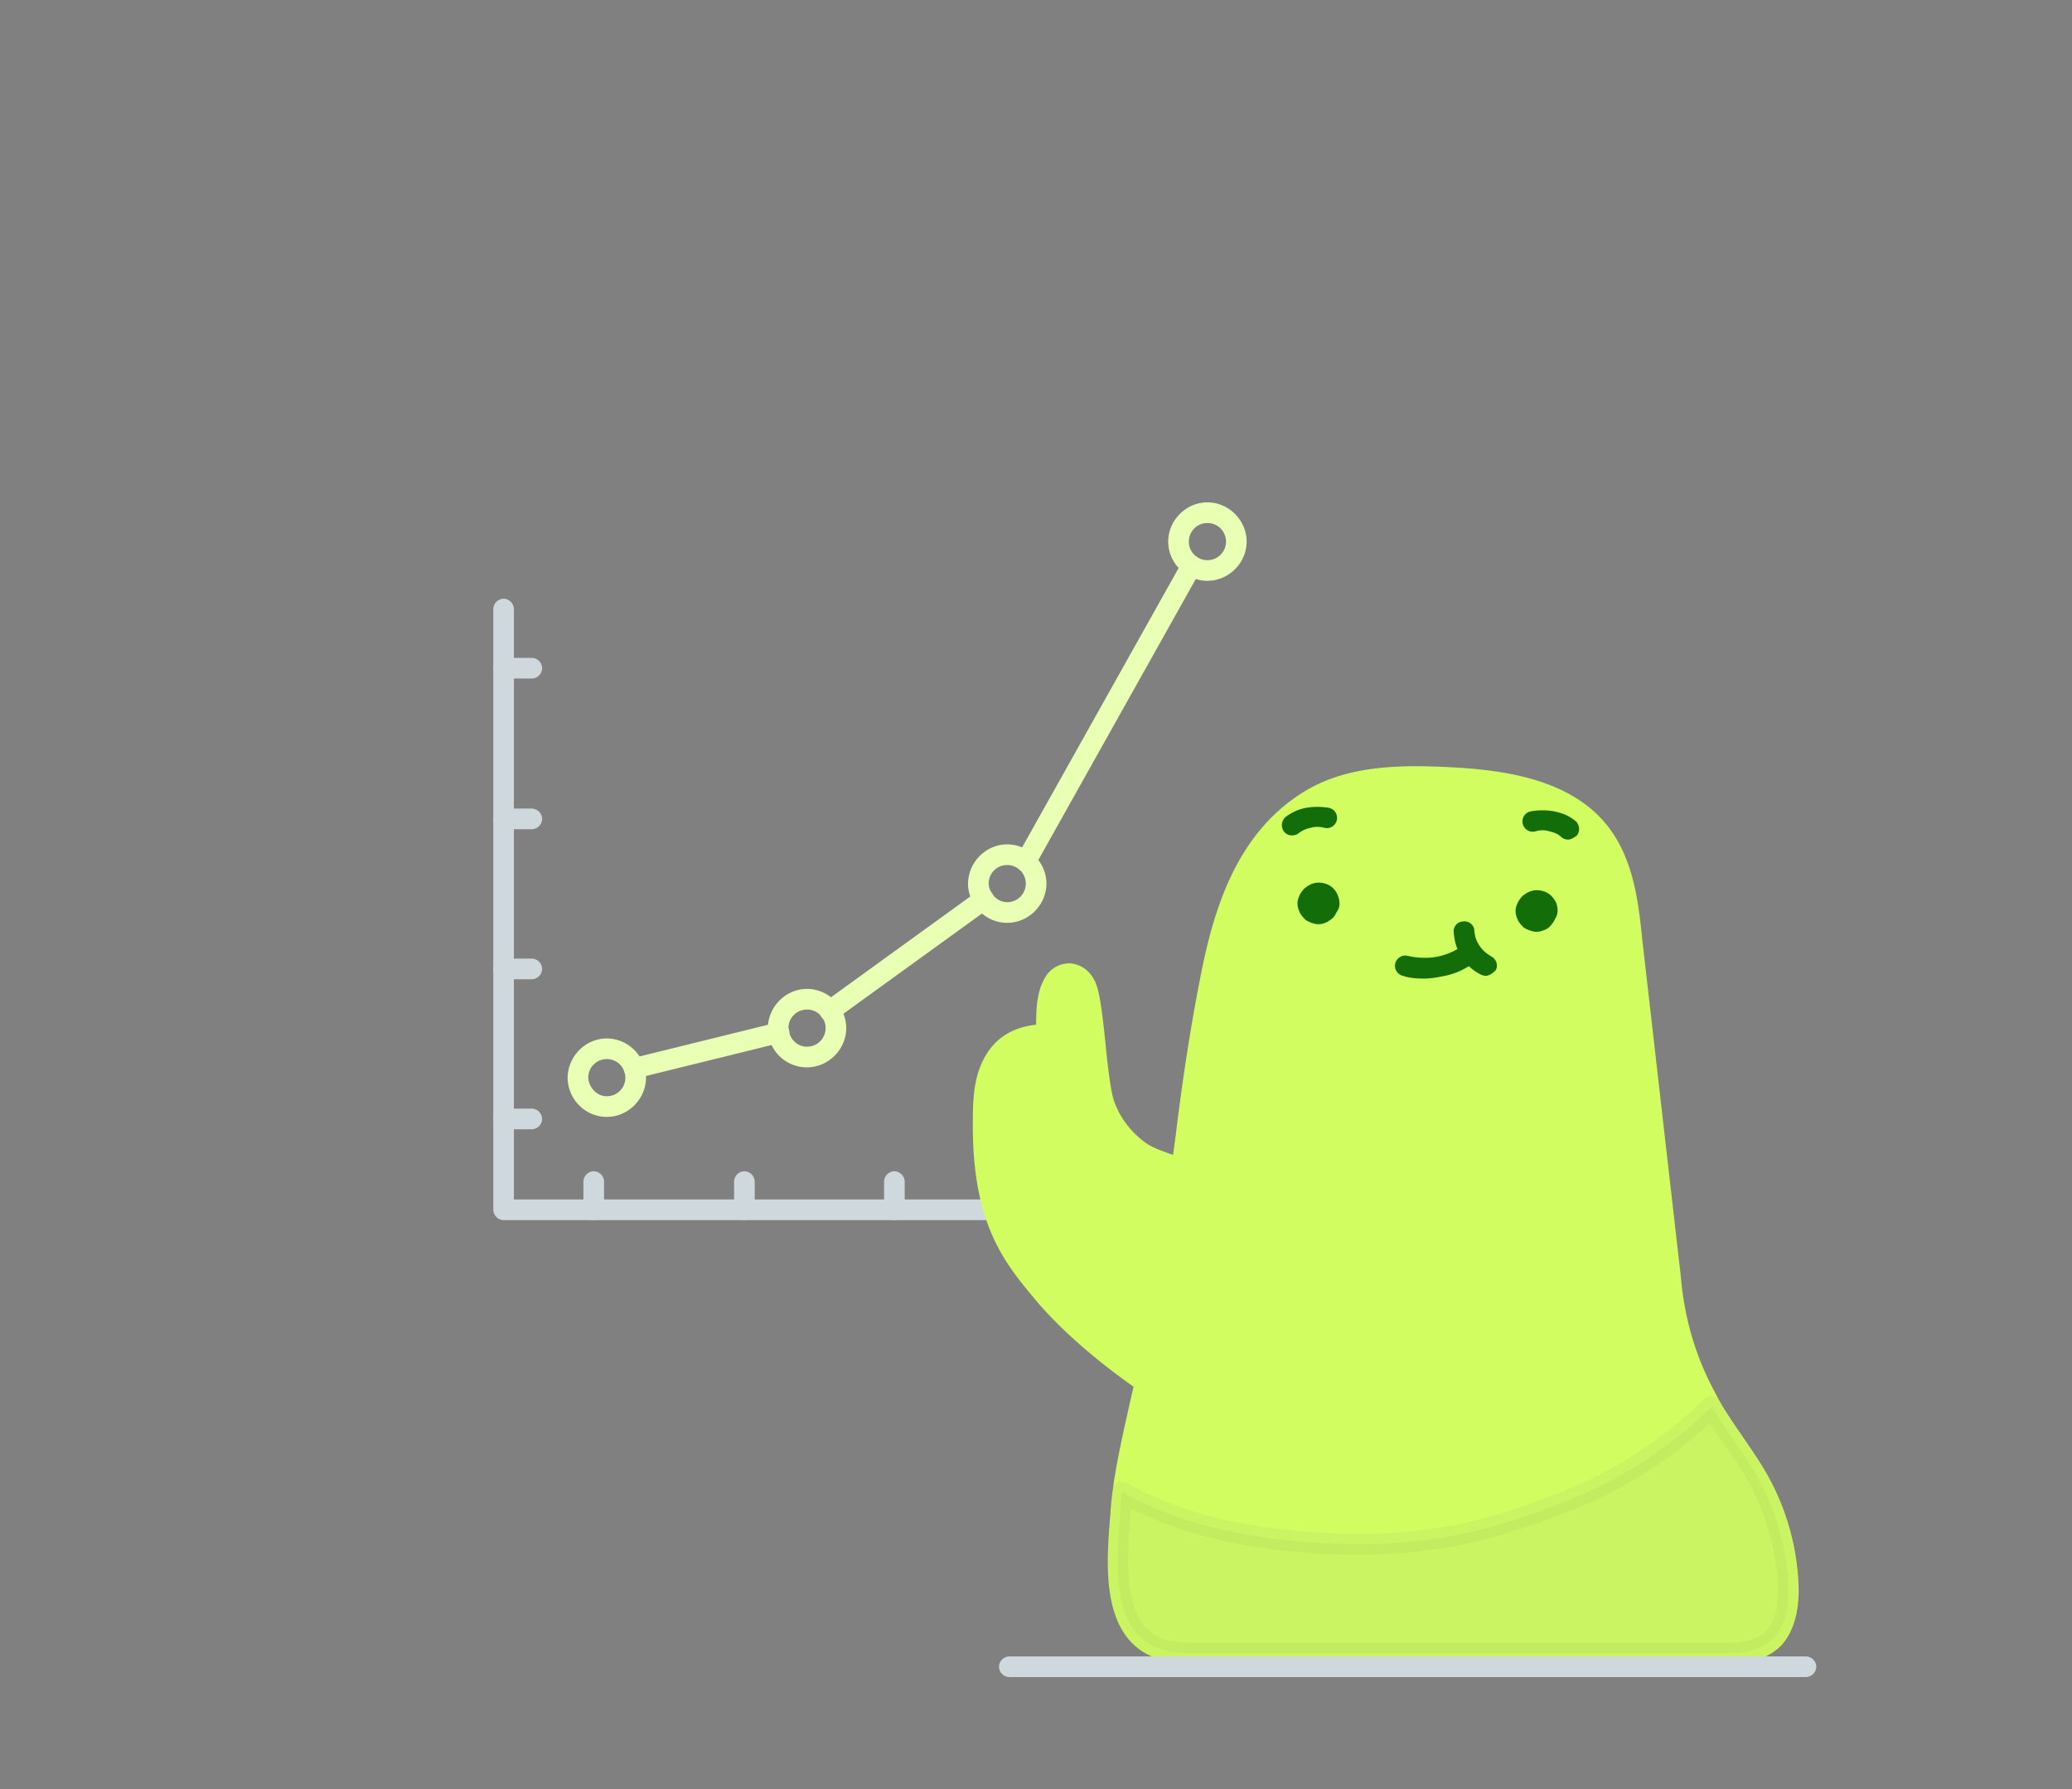 <svg width="139" height="120" fill="none" xmlns="http://www.w3.org/2000/svg"><rect width="100%" height="100%" fill="#808080" stroke="none"/><path d="M85.107 81.831H33.784a.71.71 0 01-.692-.692V40.847a.71.71 0 01.692-.693.71.71 0 01.692.693v39.6h50.631a.71.71 0 01.692.692.71.71 0 01-.692.692z" fill="#CFD8DC"/><path d="M42.553 72.323a.75.75 0 01-.693-.507.688.688 0 01.508-.831l9.738-2.4a.688.688 0 11.323 1.338l-9.738 2.4h-.139zM55.661 68.493a.658.658 0 01-.554-.277.716.716 0 01.139-.97l10.338-7.476a.716.716 0 01.97.138.716.716 0 01-.139.97l-10.338 7.476a.744.744 0 01-.416.139zM68.816 58.477a.855.855 0 01-.324-.092c-.323-.185-.461-.6-.276-.923l11.123-19.847c.184-.323.6-.461.923-.276.323.184.461.6.277.923L69.415 58.108c-.138.23-.369.369-.6.369z" fill="#E9FFB4"/><path d="M39.831 81.83a.71.71 0 01-.692-.692v-1.892a.71.71 0 01.692-.692.71.71 0 01.692.692v1.892a.71.71 0 01-.692.693zM49.938 81.83a.71.71 0 01-.692-.692v-1.892a.71.71 0 01.692-.692.71.71 0 01.693.692v1.892a.71.71 0 01-.693.693zM59.999 81.83a.71.71 0 01-.692-.692v-1.892a.71.71 0 01.692-.692.71.71 0 01.692.692v1.892a.71.71 0 01-.692.693zM70.061 81.83a.71.71 0 01-.692-.692v-1.892a.71.71 0 01.692-.692.71.71 0 01.693.692v1.892a.71.71 0 01-.693.693zM80.122 81.83a.71.71 0 01-.692-.692v-1.892a.71.71 0 01.692-.692.71.71 0 01.692.692v1.892a.71.71 0 01-.692.693zM35.676 75.738h-1.892a.71.71 0 01-.692-.692.71.71 0 01.692-.693h1.892a.71.71 0 01.693.693.71.71 0 01-.693.692zM35.676 65.677h-1.892a.71.71 0 01-.692-.693.71.71 0 01.692-.692h1.892a.71.71 0 01.693.692.71.71 0 01-.693.693zM35.676 55.615h-1.892a.71.71 0 01-.692-.692.71.71 0 01.692-.693h1.892a.71.71 0 01.693.693.71.71 0 01-.693.692zM35.676 45.508h-1.892a.71.71 0 01-.692-.693.71.71 0 01.692-.692h1.892a.71.71 0 01.693.692.71.71 0 01-.693.693z" fill="#CFD8DC"/><path d="M40.707 74.908c-1.43 0-2.585-1.154-2.63-2.585 0-1.476 1.2-2.676 2.63-2.676s2.63 1.2 2.63 2.63c0 1.431-1.2 2.631-2.63 2.631zm0-3.877c-.692 0-1.246.554-1.246 1.246.046.693.6 1.246 1.246 1.246.692 0 1.246-.553 1.246-1.246 0-.692-.554-1.246-1.246-1.246zM54.139 71.585c-1.431 0-2.585-1.108-2.631-2.585 0-1.477 1.2-2.677 2.63-2.677 1.431 0 2.631 1.2 2.631 2.631 0 1.43-1.2 2.63-2.63 2.63zm0-3.877c-.693 0-1.247.554-1.247 1.246.047.692.554 1.246 1.247 1.246.692 0 1.246-.554 1.246-1.246a1.24 1.24 0 00-1.246-1.246zM67.568 61.892c-1.43 0-2.584-1.153-2.63-2.584 0-1.477 1.2-2.677 2.63-2.677 1.431 0 2.631 1.2 2.631 2.63 0 1.431-1.2 2.631-2.63 2.631zm0-3.877c-.692 0-1.246.554-1.246 1.247.046.692.6 1.246 1.246 1.246.693 0 1.246-.554 1.246-1.246a1.24 1.24 0 00-1.246-1.246zM81 38.954c-1.43 0-2.63-1.2-2.63-2.63 0-1.432 1.2-2.632 2.63-2.632s2.63 1.2 2.63 2.631c0 1.43-1.2 2.63-2.63 2.63zm0-3.877a1.24 1.24 0 00-1.246 1.246A1.24 1.24 0 0081 37.57c.692 0 1.246-.553 1.246-1.246 0-.692-.554-1.246-1.246-1.246z" fill="#E9FFB4"/><path d="M79.753 110.862h36.369c3.969 0 4.016-3.323 3.831-5.354-.231-2.308-.923-4.523-2.077-6.508-1.108-1.846-2.446-3.461-3.462-5.4a20.23 20.23 0 01-2.353-7.984l-2.585-22.57c-.277-2.63-.646-5.353-2.308-7.384-2.261-2.77-6.277-3.37-9.83-3.554-3.324-.185-6.831-.139-9.6 1.615-4.108 2.585-5.631 7.339-6.554 12.093-.647 3.277-1.2 7.015-1.616 10.338-.738 5.723-1.707 11.123-2.077 13.292-.6 3.554-2.076 8.493-2.307 12.093-.37 4.246-.693 9.323 4.569 9.323z" fill="#D2FD61"/><path d="M116.123 111.554h-36.37c-1.707 0-3.046-.508-3.923-1.477-1.892-2.077-1.569-5.816-1.338-8.585.138-2.308.784-5.077 1.384-7.754.37-1.569.693-3.092.924-4.384l.184-.97a264.427 264.427 0 001.892-12.276c.324-2.677.877-6.647 1.616-10.385.877-4.615 2.4-9.739 6.877-12.554 2.907-1.846 6.507-1.892 10.015-1.708 3.508.185 7.846.785 10.339 3.785 1.754 2.123 2.169 4.892 2.446 7.754l2.584 22.569c.231 2.77.97 5.354 2.262 7.754.554 1.108 1.246 2.077 1.938 3.092.508.739 1.016 1.477 1.477 2.262a16.53 16.53 0 012.17 6.784c.138 1.431.138 3.462-1.062 4.847-.785.83-1.938 1.246-3.415 1.246zM95.03 52.708c-2.492 0-4.938.323-6.923 1.569-4.015 2.538-5.4 7.292-6.23 11.63-.739 3.693-1.293 7.616-1.616 10.293-.646 4.984-1.477 9.784-1.892 12.323l-.185.97a87.14 87.14 0 01-.923 4.476c-.6 2.63-1.2 5.354-1.385 7.569-.23 2.493-.507 5.954.97 7.523.646.693 1.615 1.062 2.907 1.062h36.37c1.107 0 1.892-.277 2.4-.831.877-.969.83-2.584.738-3.738-.231-2.262-.877-4.339-1.984-6.231-.462-.739-.97-1.477-1.431-2.17-.693-1.015-1.431-2.076-2.031-3.23-1.385-2.539-2.169-5.354-2.446-8.262l-2.585-22.569c-.277-2.677-.646-5.17-2.169-7.015-2.123-2.585-6.092-3.139-9.323-3.323-.739 0-1.477-.046-2.262-.046z" fill="#D2FD61"/><g opacity=".2" fill="#0B175E"><path opacity=".2" d="M75.138 101.538c.047-.462.093-.969.139-1.477 3.23 1.846 7.246 2.954 12.277 3.369 7.892.6 12.461-.831 16.754-2.446a29.332 29.332 0 0010.523-6.646c.969 1.615 2.077 3.046 3.046 4.661a17.271 17.271 0 012.031 6.508c.184 2.077.184 5.354-3.831 5.354h-36.37c-5.215 0-4.892-5.077-4.569-9.323z"/><path opacity=".2" d="M116.076 111.553H79.707c-1.661 0-3-.507-3.877-1.476-1.892-2.031-1.615-5.677-1.384-8.585.046-.462.092-.969.138-1.477a.6.6 0 01.37-.554c.23-.092.46-.092.646 0 3.138 1.8 7.061 2.862 12 3.277 7.753.6 12.184-.785 16.43-2.4 3.831-1.384 7.385-3.646 10.293-6.508.138-.138.369-.23.553-.184.231.046.416.138.508.323.462.785 1.015 1.57 1.523 2.308.508.738 1.062 1.523 1.523 2.353 1.154 2.17 1.893 4.431 2.123 6.785.139 1.569.139 3.508-1.061 4.846-.739.877-1.893 1.292-3.416 1.292zm-40.246-9.969c-.184 2.677-.461 5.954 1.016 7.569.646.693 1.569 1.016 2.861 1.016h36.369c1.108 0 1.939-.277 2.447-.831.83-.923.83-2.492.692-3.785a16.625 16.625 0 00-1.939-6.23c-.461-.785-.969-1.523-1.477-2.262-.369-.508-.738-1.061-1.107-1.615a29.482 29.482 0 01-10.154 6.184c-4.385 1.662-9.046 3.093-17.03 2.493-4.662-.37-8.493-1.339-11.632-2.954 0 .138-.046.277-.046.415z"/></g><path d="M95.493 65.63c-.508 0-.97-.045-1.385-.184a.688.688 0 11.323-1.338c.6.138 1.339.184 2.031.046.646-.138 1.292-.415 1.754-.83.277-.232.738-.232.969.092.23.276.23.738-.092.969a4.813 4.813 0 01-2.4 1.107c-.416.093-.831.139-1.2.139z" fill="#136D09"/><path fill-rule="evenodd" clip-rule="evenodd" d="M89.86 60.6c0-.277-.092-.554-.23-.785a1.276 1.276 0 00-.6-.507c-.231-.093-.508-.139-.785-.093-.277.046-.508.185-.738.37a1.738 1.738 0 00-.416.692c-.092.277-.046.554.047.785.092.276.276.461.461.646.23.138.462.23.739.277.184 0 .369 0 .553-.093.185-.046.323-.184.462-.277.138-.092.23-.277.323-.461a.887.887 0 00.185-.554zM104.491 61.108c0-.277-.046-.554-.23-.785a1.282 1.282 0 00-.6-.508c-.231-.092-.508-.138-.785-.092-.277.046-.508.185-.738.37a1.731 1.731 0 00-.416.692c-.092.277-.046.554.046.784.093.277.277.462.462.646.231.139.461.231.738.277.185 0 .37 0 .554-.092a.96.96 0 00.462-.277 1.66 1.66 0 00.323-.461c.138-.231.184-.416.184-.554z" fill="#136D09"/><path d="M99.646 65.446a.857.857 0 01-.323-.092 3.028 3.028 0 01-1.247-1.154c-.323-.462-.507-1.015-.553-1.662a.654.654 0 01.646-.738c.369-.046.738.23.738.646.046.416.139.692.37 1.016.184.276.461.507.784.692.323.184.462.6.277.923-.231.23-.462.37-.692.37zM86.677 56.03a.658.658 0 01-.554-.276.716.716 0 01.138-.97 3.166 3.166 0 011.339-.6 4.479 4.479 0 011.57 0 .688.688 0 11-.324 1.339 1.571 1.571 0 00-.923 0c-.277.046-.6.184-.877.415a.869.869 0 01-.37.093zM105.184 56.308a.66.66 0 01-.461-.184c-.185-.185-.416-.277-.785-.37a1.57 1.57 0 00-.923 0 .689.689 0 11-.323-1.338 4.478 4.478 0 011.569 0c.416.092.923.23 1.431.646.277.23.323.692.092.97-.23.184-.415.276-.6.276z" fill="#136D09"/><path d="M121.154 112.477H67.708a.71.71 0 01-.692-.692.71.71 0 01.692-.692h53.446a.71.71 0 01.692.692.71.71 0 01-.692.692z" fill="#CFD8DC"/><path d="M80.26 78.646s-2.584-.646-3.645-1.339c-1.2-.83-2.123-2.03-2.539-3.415-.461-1.57-.692-6.785-1.2-7.754-.6-1.154-1.661-.83-2.03-.323-.693.97-.6 2.4-.647 3.6-1.477.046-2.723.415-3.507 1.8-.739 1.292-.739 2.862-.739 4.338 0 6.277 1.892 8.677 4.062 11.262 1.938 2.262 4.754 4.523 7.2 6.185" fill="#D2FD61"/><path d="M77.216 93.692a.524.524 0 01-.37-.138c-2.954-1.985-5.63-4.293-7.338-6.323-2.077-2.493-4.246-5.031-4.246-11.723 0-1.523 0-3.231.83-4.662.877-1.523 2.216-1.984 3.416-2.123 0-1.108.046-2.4.738-3.37a1.866 1.866 0 011.616-.738c.369.047 1.107.231 1.569 1.154.323.6.508 2.03.738 4.292.139 1.431.324 2.908.508 3.6.37 1.2 1.154 2.262 2.262 3.047.784.507 2.723 1.061 3.415 1.246a.688.688 0 11-.323 1.338c-.277-.046-2.723-.692-3.877-1.43-1.385-.97-2.354-2.308-2.815-3.785-.231-.785-.416-2.262-.554-3.83-.139-1.432-.37-3.416-.6-3.785-.093-.185-.231-.416-.462-.416a.585.585 0 00-.415.185c-.462.646-.462 1.661-.508 2.63v.6c0 .37-.323.647-.692.647-1.523.046-2.354.461-2.908 1.43-.646 1.154-.646 2.585-.646 4.016 0 6.184 1.892 8.446 3.877 10.8 1.662 1.938 4.2 4.108 7.062 6.046.323.23.415.646.184.97 0 .23-.23.322-.461.322z" fill="#D2FD61"/></svg>